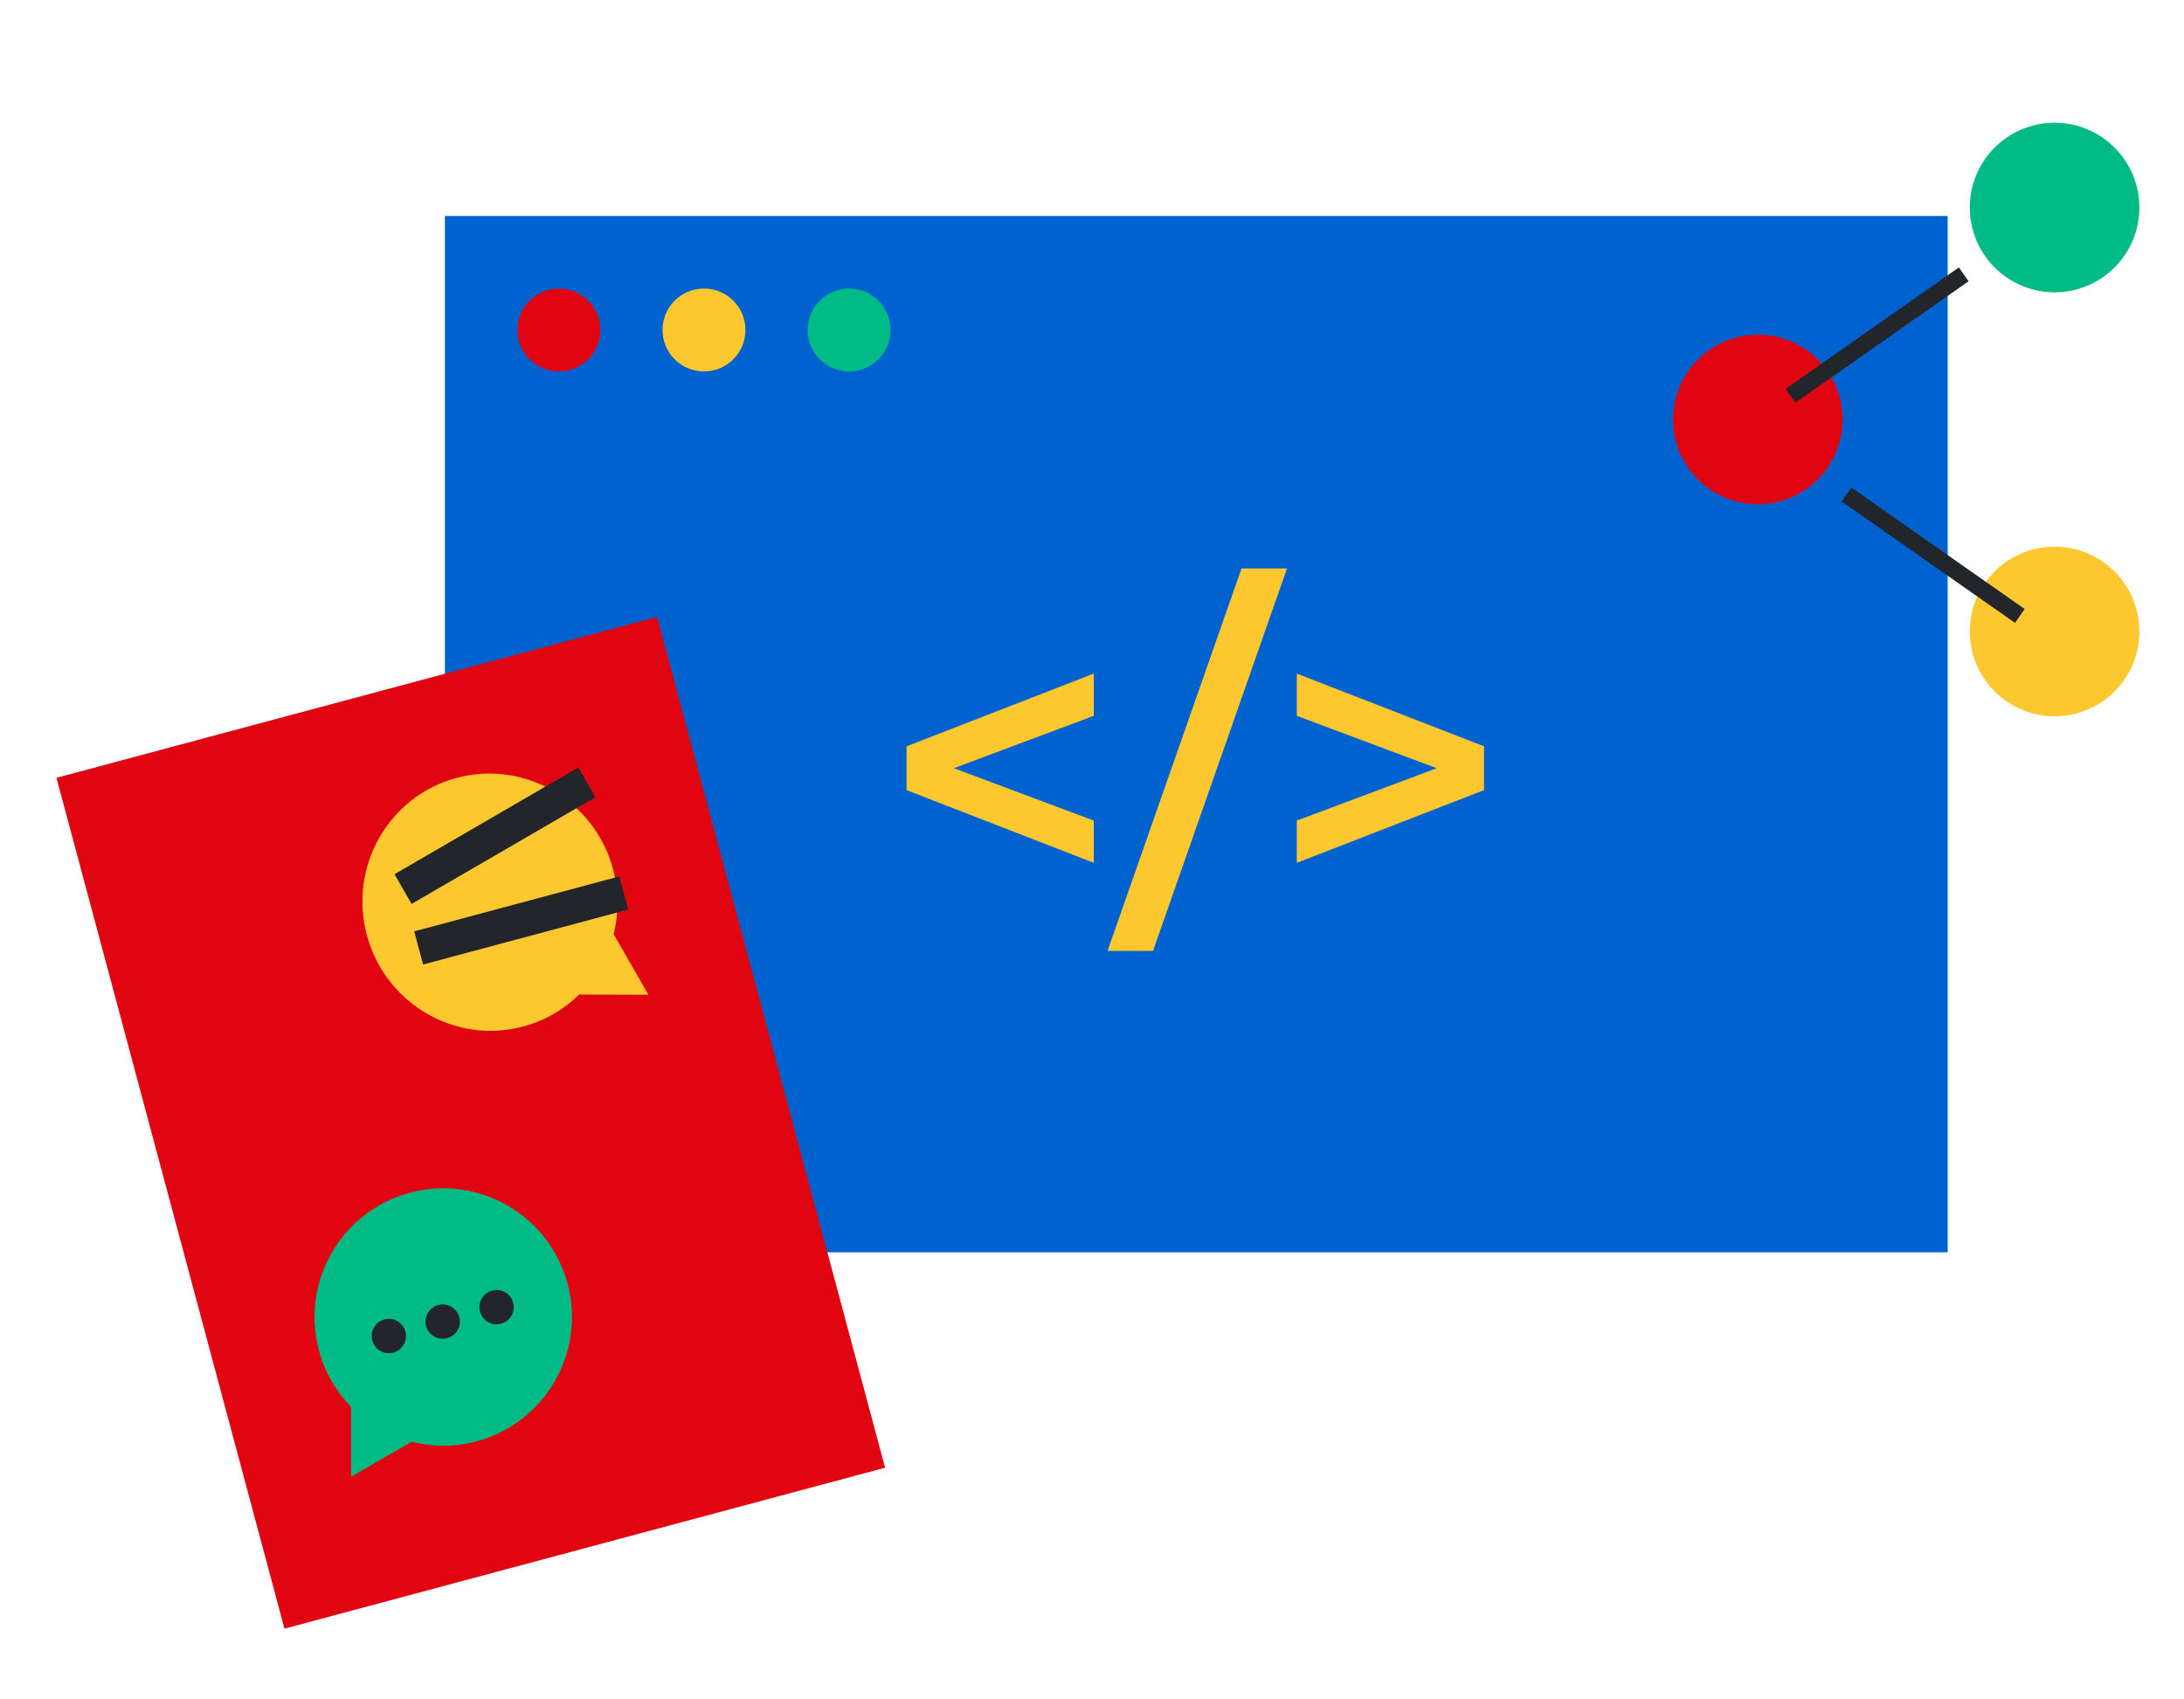 <svg width="419" height="326" viewBox="0 0 419 326" fill="none" xmlns="http://www.w3.org/2000/svg">
<path d="M373.66 41.444H85.352V240.276H373.66V41.444Z" fill="#0062CE"/>
<path d="M107.223 71.268C111.615 71.268 115.176 67.708 115.176 63.315C115.176 58.923 111.615 55.362 107.223 55.362C102.83 55.362 99.269 58.923 99.269 63.315C99.269 67.708 102.83 71.268 107.223 71.268Z" fill="#E10512"/>
<path d="M135.059 71.268C139.451 71.268 143.012 67.708 143.012 63.315C143.012 58.923 139.451 55.362 135.059 55.362C130.666 55.362 127.105 58.923 127.105 63.315C127.105 67.708 130.666 71.268 135.059 71.268Z" fill="#FDC82F"/>
<path d="M162.899 71.268C167.291 71.268 170.852 67.708 170.852 63.315C170.852 58.923 167.291 55.362 162.899 55.362C158.506 55.362 154.945 58.923 154.945 63.315C154.945 67.708 158.506 71.268 162.899 71.268Z" fill="#00BB86"/>
<path fill-rule="evenodd" clip-rule="evenodd" d="M394.175 56.085C403.159 56.085 410.442 48.801 410.442 39.817C410.442 30.832 403.159 23.549 394.175 23.549C385.189 23.549 377.906 30.832 377.906 39.817C377.906 48.801 385.189 56.085 394.175 56.085Z" fill="#00BB86"/>
<path fill-rule="evenodd" clip-rule="evenodd" d="M394.175 137.426C403.159 137.426 410.442 130.142 410.442 121.157C410.442 112.173 403.159 104.889 394.175 104.889C385.189 104.889 377.906 112.173 377.906 121.157C377.906 130.142 385.189 137.426 394.175 137.426Z" fill="#FDC82F"/>
<path fill-rule="evenodd" clip-rule="evenodd" d="M337.237 96.754C346.221 96.754 353.505 89.471 353.505 80.486C353.505 71.502 346.221 64.218 337.237 64.218C328.252 64.218 320.969 71.502 320.969 80.486C320.969 89.471 328.252 96.754 337.237 96.754Z" fill="#E10512"/>
<path fill-rule="evenodd" clip-rule="evenodd" d="M375.813 51.309L342.566 74.603L344.426 77.259L377.674 53.966L375.813 51.309Z" fill="#22252A"/>
<path fill-rule="evenodd" clip-rule="evenodd" d="M386.58 119.508L353.332 96.216L355.193 93.559L388.44 116.852L386.58 119.508Z" fill="#22252A"/>
<path d="M209.842 165.548L173.926 151.603V143.188L209.842 129.243V137.345L176.964 149.654V145.136L209.842 157.445V165.548ZM212.478 182.454L238.188 109.065H246.914L221.204 182.454H212.478ZM248.791 165.548V157.445L281.668 145.136V149.654L248.791 137.345V129.243L284.706 143.188V151.603L248.791 165.548Z" fill="#FDC82F"/>
<path d="M126.066 118.36L10.832 149.237L54.575 312.485L169.809 281.608L126.066 118.36Z" fill="#E10512"/>
<path fill-rule="evenodd" clip-rule="evenodd" d="M117.73 179.233C118.721 175.274 118.748 171.005 117.614 166.772C114.084 153.6 100.651 145.754 87.61 149.249C74.568 152.743 66.857 166.254 70.387 179.426C73.916 192.598 87.35 200.444 100.391 196.949C104.582 195.826 108.224 193.668 111.118 190.819L124.4 190.852L117.73 179.233Z" fill="#FDC82F"/>
<path d="M118.825 168.151L79.469 178.697L81.173 185.057L120.529 174.511L118.825 168.151Z" fill="#22252A"/>
<path d="M110.946 147.255L75.688 167.729L78.963 173.436L114.222 152.962L110.946 147.255Z" fill="#22252A"/>
<path fill-rule="evenodd" clip-rule="evenodd" d="M67.348 269.925C64.49 266.996 62.322 263.316 61.187 259.083C57.658 245.91 65.475 232.372 78.647 228.841C91.819 225.312 105.358 233.129 108.888 246.301C112.417 259.473 104.6 273.013 91.428 276.542C87.194 277.676 82.923 277.639 78.958 276.628L67.348 283.331V269.925Z" fill="#00BB86"/>
<path fill-rule="evenodd" clip-rule="evenodd" d="M77.782 255.488C78.252 257.244 77.21 259.049 75.454 259.52C73.697 259.99 71.892 258.948 71.422 257.192C70.951 255.436 71.993 253.631 73.749 253.159C75.506 252.689 77.311 253.731 77.782 255.488ZM88.117 252.718C88.587 254.475 87.545 256.28 85.789 256.75C84.032 257.222 82.227 256.179 81.757 254.423C81.286 252.666 82.328 250.861 84.085 250.391C85.841 249.919 87.646 250.962 88.117 252.718ZM96.124 253.982C97.88 253.51 98.922 251.705 98.452 249.949C97.981 248.193 96.176 247.151 94.42 247.621C92.663 248.092 91.621 249.897 92.092 251.653C92.562 253.41 94.368 254.452 96.124 253.982Z" fill="#22252A"/>
</svg>
